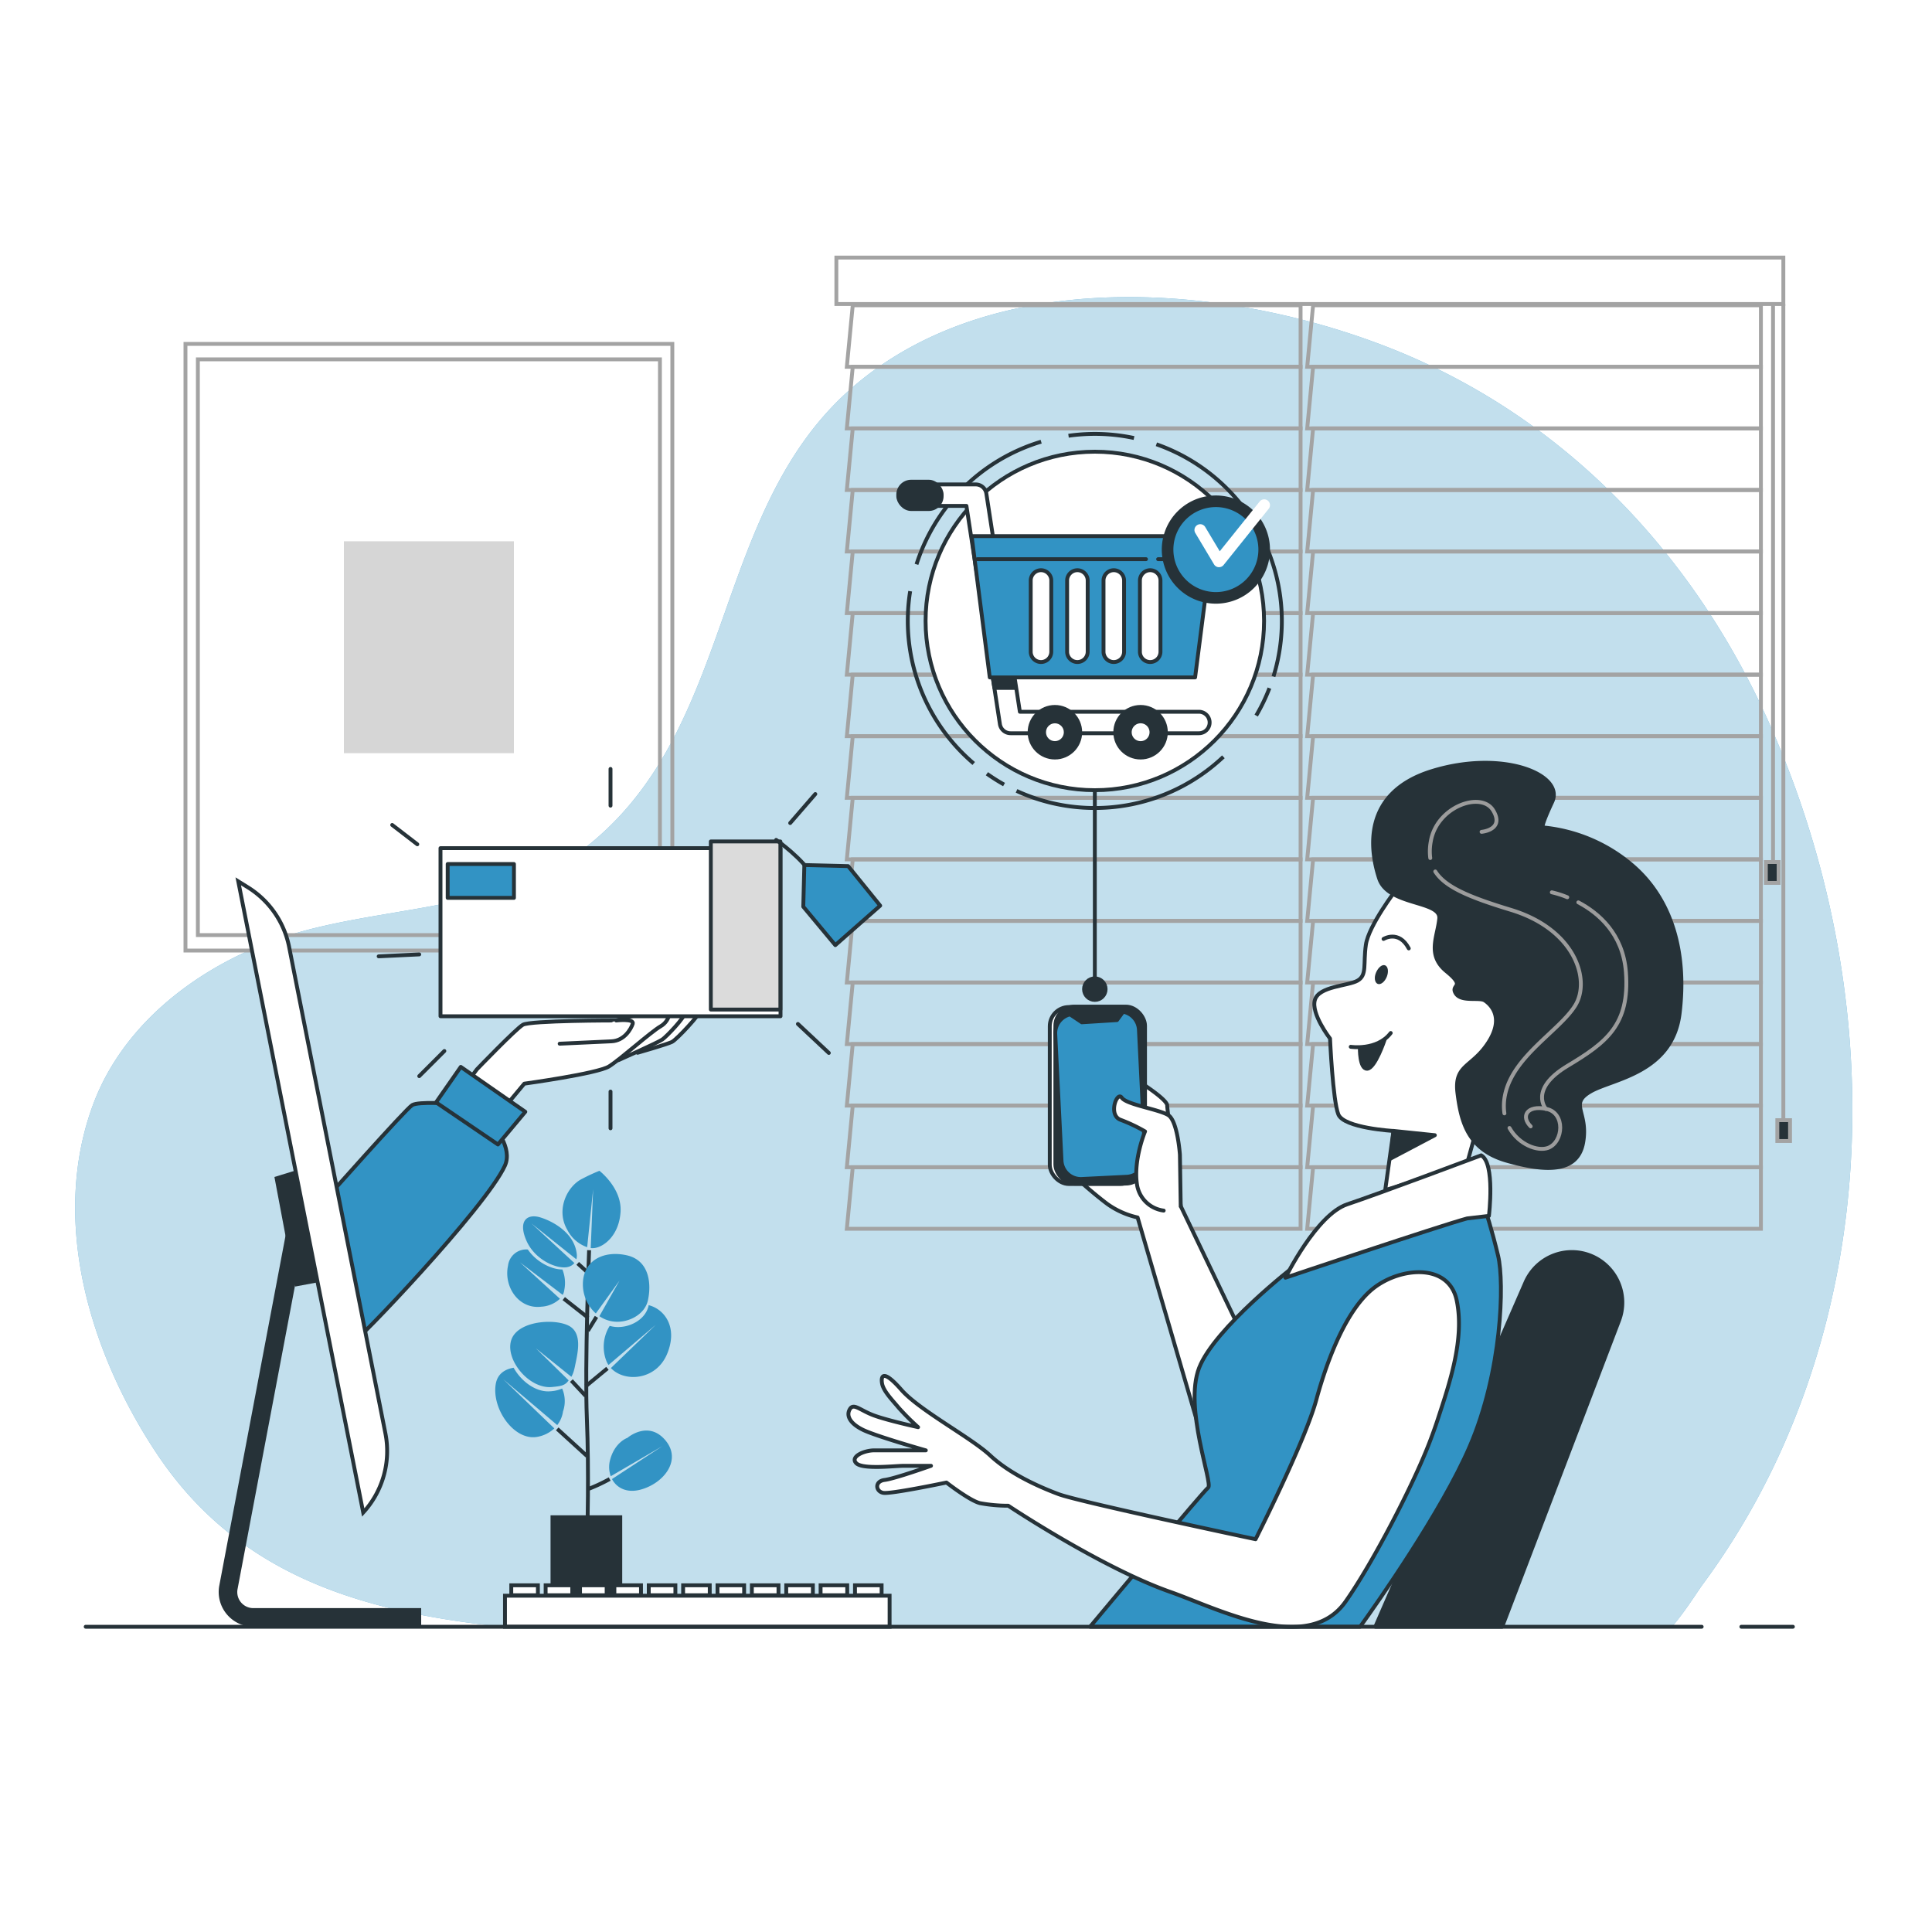 <svg class="animated" id="freepik_stories-in-no-time" xmlns="http://www.w3.org/2000/svg" viewBox="0 0 500 500" version="1.1" xmlns:xlink="http://www.w3.org/1999/xlink"><style>svg#freepik_stories-in-no-time:not(.animated) .animable {opacity: 0;}svg#freepik_stories-in-no-time.animated #freepik--background-simple--inject-14 {animation: 1s 1 forwards cubic-bezier(.36,-0.01,.5,1.38) slideDown,6s Infinite  linear floating;animation-delay: 0s,1s;}svg#freepik_stories-in-no-time.animated #freepik--Window--inject-14 {animation: 1s 1 forwards cubic-bezier(.36,-0.01,.5,1.38) zoomOut;animation-delay: 0s;}svg#freepik_stories-in-no-time.animated #freepik--Picture--inject-14 {animation: 1s 1 forwards cubic-bezier(.36,-0.01,.5,1.38) slideDown;animation-delay: 0s;}svg#freepik_stories-in-no-time.animated #freepik--Plant--inject-14 {animation: 1s 1 forwards cubic-bezier(.36,-0.01,.5,1.38) slideDown;animation-delay: 0s;}svg#freepik_stories-in-no-time.animated #freepik--Character--inject-14 {animation: 1s 1 forwards cubic-bezier(.36,-0.01,.5,1.38) slideUp;animation-delay: 0s;}svg#freepik_stories-in-no-time.animated #freepik--shopping-cart--inject-14 {animation: 1s 1 forwards cubic-bezier(.36,-0.01,.5,1.38) lightSpeedRight,6s Infinite  linear wind;animation-delay: 0s,1s;}svg#freepik_stories-in-no-time.animated #freepik--Box--inject-14 {animation: 1s 1 forwards cubic-bezier(.36,-0.01,.5,1.38) fadeIn;animation-delay: 0s;}svg#freepik_stories-in-no-time.animated #freepik--Device--inject-14 {animation: 1s 1 forwards cubic-bezier(.36,-0.01,.5,1.38) slideUp;animation-delay: 0s;}            @keyframes slideDown {                0% {                    opacity: 0;                    transform: translateY(-30px);                }                100% {                    opacity: 1;                    transform: translateY(0);                }            }                    @keyframes floating {                0% {                    opacity: 1;                    transform: translateY(0px);                }                50% {                    transform: translateY(-10px);                }                100% {                    opacity: 1;                    transform: translateY(0px);                }            }                    @keyframes zoomOut {                0% {                    opacity: 0;                    transform: scale(1.5);                }                100% {                    opacity: 1;                    transform: scale(1);                }            }                    @keyframes slideUp {                0% {                    opacity: 0;                    transform: translateY(30px);                }                100% {                    opacity: 1;                    transform: inherit;                }            }                    @keyframes lightSpeedRight {              from {                transform: translate3d(50%, 0, 0) skewX(-20deg);                opacity: 0;              }              60% {                transform: skewX(10deg);                opacity: 1;              }              80% {                transform: skewX(-2deg);              }              to {                opacity: 1;                transform: translate3d(0, 0, 0);              }            }                    @keyframes wind {                0% {                    transform: rotate( 0deg );                }                25% {                    transform: rotate( 1deg );                }                75% {                    transform: rotate( -1deg );                }            }                    @keyframes fadeIn {                0% {                    opacity: 0;                }                100% {                    opacity: 1;                }            }        </style><g id="freepik--background-simple--inject-14" class="animable" style="transform-origin: 249.42px 248.942px;"><path d="M130,421H432.7c3.16-3.58,6.89-9.51,7.81-10.74A189.79,189.79,0,0,0,463.29,370c24.28-58.18,20-125.82-5.49-183-18.9-42.32-51.94-78.85-98.41-97.06-42.87-16.81-102-21.17-138.41,10s-30.43,86.21-67,117.37c-1,.87-2.07,1.71-3.14,2.52-19.92,14.94-47.32,14.62-71,20.76-24.57,6.38-47.12,22.33-55.65,45-11.27,30-1.08,64.34,16.34,90.54C61.78,408.08,94.19,417.2,130,421Z" style="fill: #3293C4; transform-origin: 249.42px 248.942px;" id="eldvttv4lqtdc" class="animable"></path><g id="elkfyz3qwzyeh"><path d="M130,421H432.7c3.16-3.58,6.89-9.51,7.81-10.74A189.79,189.79,0,0,0,463.29,370c24.28-58.18,20-125.82-5.49-183-18.9-42.32-51.94-78.85-98.41-97.06-42.87-16.81-102-21.17-138.41,10s-30.43,86.21-67,117.37c-1,.87-2.07,1.71-3.14,2.52-19.92,14.94-47.32,14.62-71,20.76-24.57,6.38-47.12,22.33-55.65,45-11.27,30-1.08,64.34,16.34,90.54C61.78,408.08,94.19,417.2,130,421Z" style="fill: rgb(255, 255, 255); opacity: 0.7; transform-origin: 249.42px 248.942px;" class="animable" id="elfx0t2h3cv9i"></path></g></g><g id="freepik--Window--inject-14" class="animable" style="transform-origin: 339.855px 192.33px;"><polygon points="336.59 79 220.69 79 219.16 94.93 336.59 94.93 336.59 79" style="fill: none; stroke: rgb(163, 163, 163); stroke-miterlimit: 10; transform-origin: 277.875px 86.965px;" id="elza9p724yge" class="animable"></polygon><polygon points="336.59 94.93 220.69 94.93 219.16 110.87 336.59 110.87 336.59 94.93" style="fill: none; stroke: rgb(163, 163, 163); stroke-miterlimit: 10; transform-origin: 277.875px 102.9px;" id="el842osqcrs3l" class="animable"></polygon><polygon points="336.59 110.87 220.69 110.87 219.16 126.8 336.59 126.8 336.59 110.87" style="fill: none; stroke: rgb(163, 163, 163); stroke-miterlimit: 10; transform-origin: 277.875px 118.835px;" id="elbx5n88zb5ai" class="animable"></polygon><polygon points="336.59 126.8 220.69 126.8 219.16 142.73 336.59 142.73 336.59 126.8" style="fill: none; stroke: rgb(163, 163, 163); stroke-miterlimit: 10; transform-origin: 277.875px 134.765px;" id="elnxmat4usa5" class="animable"></polygon><polygon points="336.59 142.73 220.69 142.73 219.16 158.67 336.59 158.67 336.59 142.73" style="fill: none; stroke: rgb(163, 163, 163); stroke-miterlimit: 10; transform-origin: 277.875px 150.7px;" id="elsg3r7btw0k" class="animable"></polygon><polygon points="336.59 158.67 220.69 158.67 219.16 174.6 336.59 174.6 336.59 158.67" style="fill: none; stroke: rgb(163, 163, 163); stroke-miterlimit: 10; transform-origin: 277.875px 166.635px;" id="elspf1wt14a08" class="animable"></polygon><polygon points="336.59 174.6 220.69 174.6 219.16 190.53 336.59 190.53 336.59 174.6" style="fill: none; stroke: rgb(163, 163, 163); stroke-miterlimit: 10; transform-origin: 277.875px 182.565px;" id="elybcpxuufw7h" class="animable"></polygon><polygon points="336.59 190.53 220.69 190.53 219.16 206.47 336.59 206.47 336.59 190.53" style="fill: none; stroke: rgb(163, 163, 163); stroke-miterlimit: 10; transform-origin: 277.875px 198.5px;" id="el8p5zron42iq" class="animable"></polygon><polygon points="336.59 206.47 220.69 206.47 219.16 222.4 336.59 222.4 336.59 206.47" style="fill: none; stroke: rgb(163, 163, 163); stroke-miterlimit: 10; transform-origin: 277.875px 214.435px;" id="elppus1q38f9p" class="animable"></polygon><polygon points="336.59 222.4 220.69 222.4 219.16 238.33 336.59 238.33 336.59 222.4" style="fill: none; stroke: rgb(163, 163, 163); stroke-miterlimit: 10; transform-origin: 277.875px 230.365px;" id="eluw4ow8gameg" class="animable"></polygon><polygon points="336.59 238.33 220.69 238.33 219.16 254.27 336.59 254.27 336.59 238.33" style="fill: none; stroke: rgb(163, 163, 163); stroke-miterlimit: 10; transform-origin: 277.875px 246.3px;" id="elgr8tefh4z1" class="animable"></polygon><polygon points="336.59 254.27 220.69 254.27 219.16 270.2 336.59 270.2 336.59 254.27" style="fill: none; stroke: rgb(163, 163, 163); stroke-miterlimit: 10; transform-origin: 277.875px 262.235px;" id="elerwiga58nav" class="animable"></polygon><polygon points="336.59 270.2 220.69 270.2 219.16 286.13 336.59 286.13 336.59 270.2" style="fill: none; stroke: rgb(163, 163, 163); stroke-miterlimit: 10; transform-origin: 277.875px 278.165px;" id="el6frm0r8bov" class="animable"></polygon><polygon points="336.59 286.13 220.69 286.13 219.16 302.07 336.59 302.07 336.59 286.13" style="fill: none; stroke: rgb(163, 163, 163); stroke-miterlimit: 10; transform-origin: 277.875px 294.1px;" id="elbigb8foahs6" class="animable"></polygon><polygon points="336.59 302.07 220.69 302.07 219.16 318 336.59 318 336.59 302.07" style="fill: none; stroke: rgb(163, 163, 163); stroke-miterlimit: 10; transform-origin: 277.875px 310.035px;" id="el5ju6s4ar02l" class="animable"></polygon><polygon points="455.72 79 339.83 79 338.3 94.93 455.72 94.93 455.72 79" style="fill: none; stroke: rgb(163, 163, 163); stroke-miterlimit: 10; transform-origin: 397.01px 86.965px;" id="ela72dsscczn" class="animable"></polygon><polygon points="455.72 94.93 339.83 94.93 338.3 110.87 455.72 110.87 455.72 94.93" style="fill: none; stroke: rgb(163, 163, 163); stroke-miterlimit: 10; transform-origin: 397.01px 102.9px;" id="eljjiqxo3dtf" class="animable"></polygon><polygon points="455.72 110.87 339.83 110.87 338.3 126.8 455.72 126.8 455.72 110.87" style="fill: none; stroke: rgb(163, 163, 163); stroke-miterlimit: 10; transform-origin: 397.01px 118.835px;" id="elv6f5armkos" class="animable"></polygon><polygon points="455.72 126.8 339.83 126.8 338.3 142.73 455.72 142.73 455.72 126.8" style="fill: none; stroke: rgb(163, 163, 163); stroke-miterlimit: 10; transform-origin: 397.01px 134.765px;" id="elgx3pkvpmmc8" class="animable"></polygon><polygon points="455.72 142.73 339.83 142.73 338.3 158.67 455.72 158.67 455.72 142.73" style="fill: none; stroke: rgb(163, 163, 163); stroke-miterlimit: 10; transform-origin: 397.01px 150.7px;" id="el7kj09vtl1cw" class="animable"></polygon><polygon points="455.72 158.67 339.83 158.67 338.3 174.6 455.72 174.6 455.72 158.67" style="fill: none; stroke: rgb(163, 163, 163); stroke-miterlimit: 10; transform-origin: 397.01px 166.635px;" id="els8xj6jmombk" class="animable"></polygon><polygon points="455.72 174.6 339.83 174.6 338.3 190.53 455.72 190.53 455.72 174.6" style="fill: none; stroke: rgb(163, 163, 163); stroke-miterlimit: 10; transform-origin: 397.01px 182.565px;" id="el09t9ca12aqdc" class="animable"></polygon><polygon points="455.72 190.53 339.83 190.53 338.3 206.47 455.72 206.47 455.72 190.53" style="fill: none; stroke: rgb(163, 163, 163); stroke-miterlimit: 10; transform-origin: 397.01px 198.5px;" id="el5pksvi7uegk" class="animable"></polygon><polygon points="455.72 206.47 339.83 206.47 338.3 222.4 455.72 222.4 455.72 206.47" style="fill: none; stroke: rgb(163, 163, 163); stroke-miterlimit: 10; transform-origin: 397.01px 214.435px;" id="ellkpi9vp1kh" class="animable"></polygon><polygon points="455.72 222.4 339.83 222.4 338.3 238.33 455.72 238.33 455.72 222.4" style="fill: none; stroke: rgb(163, 163, 163); stroke-miterlimit: 10; transform-origin: 397.01px 230.365px;" id="el5ucv05kie5v" class="animable"></polygon><polygon points="455.72 238.33 339.83 238.33 338.3 254.27 455.72 254.27 455.72 238.33" style="fill: none; stroke: rgb(163, 163, 163); stroke-miterlimit: 10; transform-origin: 397.01px 246.3px;" id="elj893j282j8" class="animable"></polygon><polygon points="455.72 254.27 339.83 254.27 338.3 270.2 455.72 270.2 455.72 254.27" style="fill: none; stroke: rgb(163, 163, 163); stroke-miterlimit: 10; transform-origin: 397.01px 262.235px;" id="eltff4h04ppcb" class="animable"></polygon><polygon points="455.72 270.2 339.83 270.2 338.3 286.13 455.72 286.13 455.72 270.2" style="fill: none; stroke: rgb(163, 163, 163); stroke-miterlimit: 10; transform-origin: 397.01px 278.165px;" id="eloo0yuhdugx" class="animable"></polygon><polygon points="455.72 286.13 339.83 286.13 338.3 302.07 455.72 302.07 455.72 286.13" style="fill: none; stroke: rgb(163, 163, 163); stroke-miterlimit: 10; transform-origin: 397.01px 294.1px;" id="eldagfzz8jfgl" class="animable"></polygon><polygon points="455.72 302.07 339.83 302.07 338.3 318 455.72 318 455.72 302.07" style="fill: none; stroke: rgb(163, 163, 163); stroke-miterlimit: 10; transform-origin: 397.01px 310.035px;" id="elm90acd4ymws" class="animable"></polygon><rect x="216.45" y="66.66" width="245.08" height="12.02" style="fill: none; stroke: rgb(163, 163, 163); stroke-miterlimit: 10; transform-origin: 338.99px 72.67px;" id="elhfof1hqpq1r" class="animable"></rect><line x1="461.53" y1="78.68" x2="461.53" y2="290.37" style="fill: none; stroke: rgb(163, 163, 163); stroke-miterlimit: 10; transform-origin: 461.53px 184.525px;" id="el2yk7ya9mqu4" class="animable"></line><line x1="458.86" y1="79.02" x2="458.86" y2="224.26" style="fill: none; stroke: rgb(163, 163, 163); stroke-miterlimit: 10; transform-origin: 458.86px 151.64px;" id="eltlblrc16xal" class="animable"></line><rect x="459.97" y="289.9" width="3.29" height="5.39" style="fill: rgb(38, 50, 56); stroke: rgb(163, 163, 163); stroke-miterlimit: 10; transform-origin: 461.615px 292.595px;" id="el7iel1q557" class="animable"></rect><rect x="457" y="223.1" width="3.3" height="5.39" style="fill: rgb(38, 50, 56); stroke: rgb(163, 163, 163); stroke-miterlimit: 10; transform-origin: 458.65px 225.795px;" id="el4khlldpu7bs" class="animable"></rect></g><g id="freepik--Picture--inject-14" class="animable" style="transform-origin: 111px 167.5px;"><rect x="48" y="89" width="126" height="157" style="fill: none; stroke: rgb(163, 163, 163); stroke-miterlimit: 10; transform-origin: 111px 167.5px;" id="elycasb5y3o7b" class="animable"></rect><rect x="51.21" y="93" width="119.58" height="149" style="fill: none; stroke: rgb(163, 163, 163); stroke-miterlimit: 10; transform-origin: 111px 167.5px;" id="eln3fa05tc81" class="animable"></rect><rect x="89" y="140.09" width="44" height="54.83" style="fill: rgb(214, 214, 214); transform-origin: 111px 167.505px;" id="elnjfei3fy11" class="animable"></rect></g><g id="freepik--Plant--inject-14" class="animable" style="transform-origin: 151.026px 361.315px;"><path d="M152,397s.45-16.09-.12-29.93.58-43.52.58-43.52" style="fill: none; stroke: rgb(38, 50, 56); stroke-miterlimit: 10; transform-origin: 152.091px 360.275px;" id="el76pnel1huhj" class="animable"></path><line x1="152.19" y1="341.02" x2="145.9" y2="336.08" style="fill: none; stroke: rgb(38, 50, 56); stroke-miterlimit: 10; transform-origin: 149.045px 338.55px;" id="el8jpuxke5no5" class="animable"></line><line x1="152.13" y1="344.43" x2="154.36" y2="340.81" style="fill: none; stroke: rgb(38, 50, 56); stroke-miterlimit: 10; transform-origin: 153.245px 342.62px;" id="el6543fq2dzep" class="animable"></line><line x1="151.61" y1="358.74" x2="157.2" y2="354.13" style="fill: none; stroke: rgb(38, 50, 56); stroke-miterlimit: 10; transform-origin: 154.405px 356.435px;" id="elf6ngr4z91l" class="animable"></line><line x1="152.46" y1="329.65" x2="149.51" y2="326.97" style="fill: none; stroke: rgb(38, 50, 56); stroke-miterlimit: 10; transform-origin: 150.985px 328.31px;" id="el9wg0nit68zw" class="animable"></line><line x1="151.56" y1="361.26" x2="147.87" y2="357.3" style="fill: none; stroke: rgb(38, 50, 56); stroke-miterlimit: 10; transform-origin: 149.715px 359.28px;" id="elnznv61t5v9" class="animable"></line><line x1="151.89" y1="376.79" x2="144.21" y2="369.79" style="fill: none; stroke: rgb(38, 50, 56); stroke-miterlimit: 10; transform-origin: 148.05px 373.29px;" id="eln7incw8yupg" class="animable"></line><path d="M152.08,385.42a44.81,44.81,0,0,0,5.7-2.65" style="fill: none; stroke: rgb(38, 50, 56); stroke-miterlimit: 10; transform-origin: 154.93px 384.095px;" id="elf6tol4e3c6h" class="animable"></path><path d="M147.85,343.51c-3.09-2.39-13.43-2-15.43,3s4.31,13,10.41,12.45c2.38-.22,3.41-.39,4.34-1.72h0l-8.5-8.31,9.2,7.39a7.21,7.21,0,0,0,.63-1.51c.11-.37.2-.76.29-1.18C149.38,350.66,150.73,345.74,147.85,343.51Z" style="fill: #3293C4; transform-origin: 140.834px 350.539px;" id="el4h043zgkf7e" class="animable"></path><path d="M167.85,337.77a1.36,1.36,0,0,1,0,.17c-.83,3.69-5.05,5.78-8.6,5.47a8.75,8.75,0,0,1-1.46-.27,10.17,10.17,0,0,0-.91,8.95,5.38,5.38,0,0,0,.6,1.17c1-.85,12.23-10.4,12.23-10.4l-11.61,11.19c3.49,3.75,11.71,3.24,14.57-3.71S171.88,338.76,167.85,337.77Z" style="fill: #3293C4; transform-origin: 164.965px 347.068px;" id="elsmhpn5tutmo" class="animable"></path><path d="M162.16,324.86c-6-1.33-11.41,1.41-11.31,7.69a10.16,10.16,0,0,0,3.35,7.37l6.14-8.52-5.22,9.23a9,9,0,0,0,1.56.84,8.12,8.12,0,0,0,2.39.57c3.54.31,7.76-1.78,8.6-5.47C168.6,332.44,168.18,326.18,162.16,324.86Z" style="fill: #3293C4; transform-origin: 159.448px 333.301px;" id="el329bbi3f3qz" class="animable"></path><path d="M155.13,303a47.8,47.8,0,0,0-4.47,2.07c-3.85,1.88-6.89,8-3.85,13.19a9.09,9.09,0,0,0,5.15,4.51l1.54-15L152.88,323a4,4,0,0,0,.88,0c2.5-.26,6.46-3.25,6.84-9.39S155.13,303,155.13,303Z" style="fill: #3293C4; transform-origin: 153.094px 313.012px;" id="els73dt54f96d" class="animable"></path><path d="M137.54,316.62l11.62,9.29a3.23,3.23,0,0,0,.11-1.31c-.53-5.32-5.84-8.4-9.35-9.51s-5.93.87-3.68,6,8.17,7.52,10.81,6.78a3,3,0,0,0,1.6-1Z" style="fill: #3293C4; transform-origin: 142.331px 321.397px;" id="el0ezphlj3ajvp" class="animable"></path><path d="M145.54,328.53c-2.51.08-6.57-1.71-8.94-5.16a4.75,4.75,0,0,0-5.12,4.16c-1.18,5.55,2.83,11.35,8.61,10.64a7.67,7.67,0,0,0,4.82-2.05l-10.34-9.43,11.06,8.43a3.43,3.43,0,0,0,.41-1.28A9.24,9.24,0,0,0,145.54,328.53Z" style="fill: #3293C4; transform-origin: 138.748px 330.791px;" id="eliwug2jy26h" class="animable"></path><path d="M145.48,359.35a8.87,8.87,0,0,1-3,.71c-3.78.35-7.63-2.61-9.55-6.09-2.32.38-4.17,1.62-4.62,4.16-1.14,6.49,4.86,15,10.93,13.69a8.69,8.69,0,0,0,4.22-2.15l-13.25-12.74,14,11.88a7.41,7.41,0,0,0,1.5-3.54A8.14,8.14,0,0,0,145.48,359.35Z" style="fill: #3293C4; transform-origin: 137.164px 362.962px;" id="el0jjyae67kb2q" class="animable"></path><path d="M172.13,372.66c-4.45-5.15-9.76-.54-9.76-.54s-3.25,1.08-4.47,5.68a7,7,0,0,0,.16,4.25l13.4-7.81-13.08,8.54c1.22,2.31,3.88,3.73,7.53,2.7C171.81,383.83,176.59,377.82,172.13,372.66Z" style="fill: #3293C4; transform-origin: 165.763px 378.022px;" id="els2nkr5vunil" class="animable"></path><rect x="142.48" y="392.16" width="18.55" height="27.47" style="fill: rgb(38, 50, 56); transform-origin: 151.755px 405.895px;" id="eldpwoadu00lm" class="animable"></rect></g><g id="freepik--Character--inject-14" class="animable" style="transform-origin: 327.362px 309.215px;"><path d="M305.59,312.18l-.72-5.56c-.78-5.3-2.8-19.18-2.8-20.52,0-1.65-7.66-6.41-7.66-6.41l-9.22,13.12-6.33,12.35s4.07,3.69,7.68,6.4a21.47,21.47,0,0,0,7.87,3.52l18.45,63.28,12.41-25.08Z" style="fill: rgb(255, 255, 255); stroke: rgb(38, 50, 56); stroke-linecap: round; stroke-linejoin: round; transform-origin: 302.065px 329.025px;" id="ellblzvla4azn" class="animable"></path><g id="el7dk5j0iden"><rect x="271.68" y="260.62" width="23.2" height="45.8" rx="4.96" style="fill: rgb(255, 255, 255); stroke: rgb(38, 50, 56); stroke-linecap: round; stroke-linejoin: round; transform-origin: 283.28px 283.52px; transform: rotate(-2.82deg);" class="animable" id="eltrojr0ajby8"></rect></g><g id="elznj2n8u1kw"><rect x="273.13" y="260.51" width="23.2" height="45.8" rx="4.96" style="fill: rgb(38, 50, 56); stroke: rgb(38, 50, 56); stroke-linecap: round; stroke-linejoin: round; transform-origin: 284.73px 283.41px; transform: rotate(-2.82deg);" class="animable" id="elmtljr5y0tfp"></rect></g><path d="M294.75,266.48a5,5,0,0,0-4.09-4.64L289.07,264l-9.1.57-2.84-1.9,12.49-.86h-.07l-11.74.58a5,5,0,0,0-4.71,5.2l1.62,32.82a5,5,0,0,0,5.2,4.71l11.73-.58a5,5,0,0,0,4.71-5.2Z" style="fill: #3293C4; stroke: rgb(38, 50, 56); stroke-linecap: round; stroke-linejoin: round; transform-origin: 284.73px 283.467px;" id="el48el567vjk5" class="animable"></path><path d="M301.16,313.3a8,8,0,0,1-6.93-6.93c-.91-6.33,2.11-13.56,2.11-13.56a41.76,41.76,0,0,0-6.33-3c-3.32-1.21-.91-7.54.3-5.73s9.64,3,12.05,4.52,3,10.25,3,10.25l.21,13.34" style="fill: rgb(255, 255, 255); stroke: rgb(38, 50, 56); stroke-linecap: round; stroke-linejoin: round; transform-origin: 296.948px 298.528px;" id="elmrl99qppjm" class="animable"></path><path d="M388.76,421,419,341.76a13.07,13.07,0,0,0-7.09-16.69h0a13.08,13.08,0,0,0-17.1,6.8L355.94,421Z" style="fill: rgb(38, 50, 56); stroke: rgb(38, 50, 56); stroke-linecap: round; stroke-linejoin: round; transform-origin: 387.9px 372.514px;" id="elrk7c11wjfd7" class="animable"></path><path d="M312.67,385c-1.18.89-25.11,29.48-30.56,36H352c4.21-5.85,21.11-29.81,28.37-46.67,8.34-19.33,9-42.33,7.34-49.33s-3.34-12-3.34-12S352,318.67,335,327.67c0,0-20.67,16-24.67,26.33S314,384,312.67,385Z" style="fill: #3293C4; stroke: rgb(38, 50, 56); stroke-linecap: round; stroke-linejoin: round; transform-origin: 335.276px 367px;" id="elgudcyt6tv3" class="animable"></path><path d="M369.92,373.39c.77-2,1.49-4,2.15-6,3.09-9.44,7-20.82,4.93-30.82-2-9.67-14.33-8.67-21.33-3.34s-12,18-15,29-15.73,36.12-15.73,36.12-45.67-9.67-51-11.67-12.67-5.33-17.67-10-18.33-11.67-23-17-5.33-3.67-5-1.67,2.67,4.34,4.33,6.34a66.06,66.06,0,0,0,5,5s-7.66-1.67-11.33-3-5.33-3.34-6.33-1.67,0,3.67,3.33,5.33,16.33,5.34,16.33,5.34H226.27c-2.67,0-6.33,1.66-4.67,3.33s10,.67,12.34.67h7s-9.34,3.33-12,3.66-2.34,3-.34,3.34,16.34-2.67,16.34-2.67,6,4.67,8.66,5.33a39.48,39.48,0,0,0,7.34.67s24,16,42,22.33c12.37,4.36,35.45,16.41,45.27,2.51C355.18,404.64,365.6,384.59,369.92,373.39Z" style="fill: rgb(255, 255, 255); stroke: rgb(38, 50, 56); stroke-linecap: round; stroke-linejoin: round; transform-origin: 298.575px 375.131px;" id="elota14ttcmho" class="animable"></path><path d="M361.35,230.22s-7.14,9.28-7.86,14.28.36,7.85-2.14,9.28-10,1.42-11.06,5,3.92,10,3.92,10,.72,16.06,2.15,19.62,14.27,4.29,14.27,4.29L358.49,308l21.06-6.42,5.71-20.7s8.21-3.57,11.06-15-2.14-23.2-14.63-30.69S361.35,230.22,361.35,230.22Z" style="fill: rgb(255, 255, 255); stroke: rgb(38, 50, 56); stroke-linecap: round; stroke-linejoin: round; transform-origin: 368.621px 268.906px;" id="elwpothyitzr" class="animable"></path><polygon points="360.63 292.68 371.34 293.79 359.91 299.82 360.63 292.68" style="fill: rgb(38, 50, 56); stroke: rgb(38, 50, 56); stroke-linecap: round; stroke-linejoin: round; transform-origin: 365.625px 296.25px;" id="elr2dx0a42zu" class="animable"></polygon><path d="M349.57,270.91s6.78,1.07,10.35-3.57" style="fill: none; stroke: rgb(38, 50, 56); stroke-linecap: round; stroke-linejoin: round; transform-origin: 354.745px 269.178px;" id="elflcazff3csb" class="animable"></path><path d="M358.9,252.79c-.53,1.32-1.58,2.15-2.35,1.84s-1-1.63-.43-2.95,1.59-2.16,2.35-1.85S359.43,251.46,358.9,252.79Z" style="fill: rgb(38, 50, 56); transform-origin: 357.5px 252.23px;" id="eltxzo84dspnr" class="animable"></path><path d="M358.06,243s3.94-2.45,6.53,2.45" style="fill: none; stroke: rgb(38, 50, 56); stroke-linecap: round; stroke-linejoin: round; transform-origin: 361.325px 243.919px;" id="elbv332i20kfg" class="animable"></path><path d="M351.93,271.15s-.13,5.57,1.91,5.44,4.49-7.49,4.49-7.49S356.83,270.87,351.93,271.15Z" style="fill: rgb(38, 50, 56); stroke: rgb(38, 50, 56); stroke-linecap: round; stroke-linejoin: round; transform-origin: 355.129px 272.846px;" id="eltlbyagv6l4r" class="animable"></path><path d="M383.33,299s-26.66,10-34.66,12.67-16,19-16,19,39.66-13.34,47-15.34l5.66-.66S387,301,383.33,299Z" style="fill: rgb(255, 255, 255); stroke: rgb(38, 50, 56); stroke-linecap: round; stroke-linejoin: round; transform-origin: 359.19px 314.835px;" id="el6eo5ifz3mws" class="animable"></path><path d="M399.34,214.14s-.94.47,2.36-6.59-12.73-13.67-31.1-8-16,20.74-13.67,27.81,16,5.65,15.55,10.36-3.3,9.43,1.89,13.67.94,3.3,2.35,5.66,6.13.94,7.54,1.88,5.18,4.24.94,10.84-8.95,5.65-8,13.19,2.83,14.61,12.73,17.44,18.37,3.3,19.79-4.71-3.77-9.9,1.88-13.2,21.21-4.71,23.09-20.26S432.8,232.52,422,223.57A41.64,41.64,0,0,0,399.34,214.14Z" style="fill: rgb(38, 50, 56); stroke: rgb(38, 50, 56); stroke-linecap: round; stroke-linejoin: round; transform-origin: 395.255px 249.841px;" id="elxcqdrcy2do" class="animable"></path><path d="M390.65,291.92c2.41,4.29,7.28,6.15,10,5.15,4-1.52,4.54-9.09-.51-10.1s-6.56,2-4,4.54" style="fill: none; stroke: rgb(156, 156, 156); stroke-linecap: round; stroke-linejoin: round; transform-origin: 397.219px 292.052px;" id="elnxm54p2h0p" class="animable"></path><path d="M371.45,225.54c2.53,4,8.67,6.63,19.56,9.93,16.66,5.05,20.7,18.18,16.66,24.74s-16.16,13.13-18.18,23.22a13.77,13.77,0,0,0-.15,4.71" style="fill: none; stroke: rgb(156, 156, 156); stroke-linecap: round; stroke-linejoin: round; transform-origin: 390.285px 256.84px;" id="elm3dvt3b5f6" class="animable"></path><path d="M383.43,215.28s6.06-.51,3-5.56-14.64-1-16.15,8.08a13.48,13.48,0,0,0-.13,4.26" style="fill: none; stroke: rgb(156, 156, 156); stroke-linecap: round; stroke-linejoin: round; transform-origin: 378.666px 214.791px;" id="elbir34vtzoa" class="animable"></path><path d="M408.47,233.53c5.21,2.75,11.58,8.13,12.32,18.1,1,13.63-5.05,18.17-15.14,24.23S400.09,287,400.09,287" style="fill: none; stroke: rgb(156, 156, 156); stroke-linecap: round; stroke-linejoin: round; transform-origin: 409.987px 260.265px;" id="el29140mztrw" class="animable"></path><path d="M401.61,230.93a25,25,0,0,1,4,1.28" style="fill: none; stroke: rgb(156, 156, 156); stroke-linecap: round; stroke-linejoin: round; transform-origin: 403.61px 231.57px;" id="elwbq5kw6tah" class="animable"></path></g><g id="freepik--shopping-cart--inject-14" class="animable animator-active" style="transform-origin: 282.105px 185.535px;"><path d="M269.45,114.31a48.53,48.53,0,0,0-32.26,31.74" style="fill: none; stroke: rgb(38, 50, 56); stroke-miterlimit: 10; transform-origin: 253.32px 130.18px;" id="elg03esp89xd5" class="animable"></path><path d="M293.48,113.36a48.38,48.38,0,0,0-10.14-1.07,49.29,49.29,0,0,0-6.81.48" style="fill: none; stroke: rgb(38, 50, 56); stroke-miterlimit: 10; transform-origin: 285.005px 112.825px;" id="elxwxocs7y4y" class="animable"></path><path d="M329.57,175.08a48.48,48.48,0,0,0-30.3-60.1" style="fill: none; stroke: rgb(38, 50, 56); stroke-miterlimit: 10; transform-origin: 315.505px 145.03px;" id="elet1zyql8icp" class="animable"></path><path d="M325.1,185.19a47.89,47.89,0,0,0,3.43-7.1" style="fill: none; stroke: rgb(38, 50, 56); stroke-miterlimit: 10; transform-origin: 326.815px 181.64px;" id="elibv45v3bjim" class="animable"></path><path d="M263.08,204.68a48.45,48.45,0,0,0,53.53-8.82" style="fill: none; stroke: rgb(38, 50, 56); stroke-miterlimit: 10; transform-origin: 289.845px 202.485px;" id="el3x6kk4721rw" class="animable"></path><path d="M255.41,200.24a51,51,0,0,0,4.44,2.8" style="fill: none; stroke: rgb(38, 50, 56); stroke-miterlimit: 10; transform-origin: 257.63px 201.64px;" id="elppwqv5hp96d" class="animable"></path><path d="M235.55,153A48.41,48.41,0,0,0,252,197.59" style="fill: none; stroke: rgb(38, 50, 56); stroke-miterlimit: 10; transform-origin: 243.467px 175.295px;" id="elivk65zn0l5g" class="animable"></path><circle cx="283.34" cy="160.7" r="43.8" style="fill: rgb(255, 255, 255); stroke: rgb(38, 50, 56); stroke-miterlimit: 10; transform-origin: 283.34px 160.7px;" id="elv7wznanybu" class="animable"></circle><path d="M310.27,189.76H261.53a2.79,2.79,0,0,1-2.76-2.39l-8.66-56.44H239.27a2.78,2.78,0,0,1,0-5.56h13.25a2.78,2.78,0,0,1,2.75,2.39l8.67,56.44h46.33a2.78,2.78,0,1,1,0,5.56Z" style="fill: rgb(255, 255, 255); stroke: rgb(38, 50, 56); stroke-linecap: round; stroke-linejoin: round; transform-origin: 274.77px 157.565px;" id="elk5q5dsj0uhl" class="animable"></path><rect x="232.47" y="124.66" width="11.23" height="7.08" rx="3.34" style="fill: rgb(38, 50, 56); stroke: rgb(38, 50, 56); stroke-linecap: round; stroke-linejoin: round; transform-origin: 238.085px 128.2px;" id="el6k3otfq4bp" class="animable"></rect><polygon points="257.36 178.03 262.79 178.03 262.17 174.06 256.73 174.06 257.36 178.03" style="fill: rgb(38, 50, 56); stroke: rgb(38, 50, 56); stroke-linecap: round; stroke-linejoin: round; transform-origin: 259.76px 176.045px;" id="elz425zc6h3xl" class="animable"></polygon><polygon points="309.29 175.31 256.15 175.31 251.46 138.75 313.98 138.75 309.29 175.31" style="fill: #3293C4; stroke: rgb(38, 50, 56); stroke-linecap: round; stroke-linejoin: round; transform-origin: 282.72px 157.03px;" id="elbrtmf14236v" class="animable"></polygon><path d="M269.41,171.33h0a2.66,2.66,0,0,1-2.66-2.66V150.24a2.67,2.67,0,0,1,2.66-2.67h0a2.67,2.67,0,0,1,2.66,2.67v18.43A2.66,2.66,0,0,1,269.41,171.33Z" style="fill: rgb(255, 255, 255); stroke: rgb(38, 50, 56); stroke-linecap: round; stroke-linejoin: round; transform-origin: 269.41px 159.45px;" id="eljvy6ydmt8pq" class="animable"></path><path d="M278.83,171.33h0a2.66,2.66,0,0,1-2.66-2.66V150.24a2.67,2.67,0,0,1,2.66-2.67h0a2.67,2.67,0,0,1,2.66,2.67v18.43A2.66,2.66,0,0,1,278.83,171.33Z" style="fill: rgb(255, 255, 255); stroke: rgb(38, 50, 56); stroke-linecap: round; stroke-linejoin: round; transform-origin: 278.83px 159.45px;" id="elpbvdsir3y6" class="animable"></path><path d="M288.25,171.33h0a2.66,2.66,0,0,1-2.66-2.66V150.24a2.67,2.67,0,0,1,2.66-2.67h0a2.67,2.67,0,0,1,2.66,2.67v18.43A2.66,2.66,0,0,1,288.25,171.33Z" style="fill: rgb(255, 255, 255); stroke: rgb(38, 50, 56); stroke-linecap: round; stroke-linejoin: round; transform-origin: 288.25px 159.45px;" id="elteynaovv0ud" class="animable"></path><path d="M297.67,171.33h0a2.66,2.66,0,0,1-2.66-2.66V150.24a2.67,2.67,0,0,1,2.66-2.67h0a2.67,2.67,0,0,1,2.66,2.67v18.43A2.66,2.66,0,0,1,297.67,171.33Z" style="fill: rgb(255, 255, 255); stroke: rgb(38, 50, 56); stroke-linecap: round; stroke-linejoin: round; transform-origin: 297.67px 159.45px;" id="el6h1jpcsljhq" class="animable"></path><circle cx="273.01" cy="189.5" r="6.55" style="fill: rgb(38, 50, 56); stroke: rgb(38, 50, 56); stroke-linecap: round; stroke-linejoin: round; transform-origin: 273.01px 189.5px;" id="elywsz42msexi" class="animable"></circle><circle cx="273.01" cy="189.5" r="2.81" style="fill: rgb(255, 255, 255); stroke: rgb(38, 50, 56); stroke-linecap: round; stroke-linejoin: round; transform-origin: 273.01px 189.5px;" id="elf2ujufhs2x" class="animable"></circle><circle cx="295.18" cy="189.5" r="6.55" style="fill: rgb(38, 50, 56); stroke: rgb(38, 50, 56); stroke-linecap: round; stroke-linejoin: round; transform-origin: 295.18px 189.5px;" id="elyjp68b5txt" class="animable"></circle><path d="M298,189.5a2.81,2.81,0,1,0-2.81,2.81A2.8,2.8,0,0,0,298,189.5Z" style="fill: rgb(255, 255, 255); stroke: rgb(38, 50, 56); stroke-linecap: round; stroke-linejoin: round; transform-origin: 295.19px 189.5px;" id="elzr3g9d44xaq" class="animable"></path><line x1="306.96" y1="144.71" x2="312.74" y2="144.71" style="fill: none; stroke: rgb(38, 50, 56); stroke-linecap: round; stroke-linejoin: round; transform-origin: 309.85px 144.71px;" id="el7di4jkxylnm" class="animable"></line><line x1="299.72" y1="144.71" x2="303.82" y2="144.71" style="fill: none; stroke: rgb(38, 50, 56); stroke-linecap: round; stroke-linejoin: round; transform-origin: 301.77px 144.71px;" id="el7pqtzhbxfq7" class="animable"></line><line x1="252.94" y1="144.71" x2="296.58" y2="144.71" style="fill: none; stroke: rgb(38, 50, 56); stroke-linecap: round; stroke-linejoin: round; transform-origin: 274.76px 144.71px;" id="elv6xi6zt79r" class="animable"></line><line x1="283.34" y1="204.5" x2="283.34" y2="255.99" style="fill: rgb(255, 255, 255); stroke: rgb(38, 50, 56); stroke-miterlimit: 10; transform-origin: 283.34px 230.245px;" id="elp5xyposogm" class="animable"></line><circle cx="283.34" cy="255.99" r="2.79" style="fill: rgb(38, 50, 56); stroke: rgb(38, 50, 56); stroke-linecap: round; stroke-linejoin: round; transform-origin: 283.34px 255.99px;" id="elmssr57vbhk" class="animable"></circle><circle cx="314.67" cy="142.23" r="12.5" style="fill: #3293C4; transform-origin: 314.67px 142.23px;" id="elqymcx66vj4" class="animable"></circle><path d="M314.67,156.23a14,14,0,1,1,14-14A14,14,0,0,1,314.67,156.23Zm0-25a11,11,0,1,0,11,11A11,11,0,0,0,314.67,131.23Z" style="fill: rgb(38, 50, 56); transform-origin: 314.67px 142.23px;" id="el7tfc01gllc8" class="animable"></path><path d="M315.49,146.79h-.11a1.48,1.48,0,0,1-1.18-.72L309.38,138a1.5,1.5,0,1,1,2.57-1.54l3.72,6.21L326,129.79a1.5,1.5,0,0,1,2.34,1.88l-11.68,14.56A1.53,1.53,0,0,1,315.49,146.79Z" style="fill: rgb(255, 255, 255); transform-origin: 318.897px 138.011px;" id="elyamyegip71o" class="animable"></path></g><g id="freepik--Box--inject-14" class="animable" style="transform-origin: 155.895px 273.057px;"><path d="M165,272.46s7.66-2.19,8.91-2.82,7.34-7.19,7.34-8.12-2.19-.47-3.9.46-7,6.72-7,6.72Z" style="fill: rgb(255, 255, 255); stroke: rgb(38, 50, 56); stroke-linecap: round; stroke-linejoin: round; transform-origin: 173.125px 266.736px;" id="elctd341yjybg" class="animable"></path><path d="M160.15,274.33s10.16-4.53,11.26-5.31,5.62-5.47,5.94-7-3.13-1.09-4.07-.62-6.56,6.09-7.19,6.72-7,5.94-7,5.94S157,275.11,160.15,274.33Z" style="fill: rgb(255, 255, 255); stroke: rgb(38, 50, 56); stroke-linecap: round; stroke-linejoin: round; transform-origin: 167.891px 267.788px;" id="elg2xcej6wq5" class="animable"></path><path d="M123.43,276.73s10-10.4,11.89-11.52,24.15-1.11,24.15-1.11,10.77-3,12.63-3.35,1.49,3.35-1.11,4.84-10.41,8.54-13.38,10.4-21.92,4.46-21.92,4.46l-9.29,11.14-9.66-5.94Z" style="fill: rgb(255, 255, 255); stroke: rgb(38, 50, 56); stroke-linecap: round; stroke-linejoin: round; transform-origin: 145.002px 276.158px;" id="elgw60pj0bvdw" class="animable"></path><path d="M159.47,264.1s4.75-.55,4.28.85-2.19,4.38-5.47,4.54l-13.44.62" style="fill: rgb(255, 255, 255); stroke: rgb(38, 50, 56); stroke-linecap: round; stroke-linejoin: round; transform-origin: 154.311px 267.052px;" id="elc9olr40js4" class="animable"></path><path d="M116.74,285.65s-8.41-.65-10.07.35S84,310.67,84,310.67l7.58,36.4c-.34,1.47,34.17-34.57,39.09-45.4,2.12-4.68-3-10.34-3-10.34Z" style="fill: #3293C4; stroke: rgb(38, 50, 56); stroke-linecap: round; stroke-linejoin: round; transform-origin: 107.592px 316.278px;" id="eldzep3t747g6" class="animable"></path><polygon points="119.25 276.11 135.95 287.73 128.87 296.19 112.85 285.3 119.25 276.11" style="fill: #3293C4; stroke: rgb(38, 50, 56); stroke-linecap: round; stroke-linejoin: round; transform-origin: 124.4px 286.15px;" id="eld0ymkrlf7qm" class="animable"></polygon><g id="elqse3kvn4wx"><rect x="114" y="219.5" width="88" height="43.5" style="fill: rgb(255, 255, 255); stroke: rgb(38, 50, 56); stroke-linecap: round; stroke-linejoin: round; transform-origin: 158px 241.25px; transform: rotate(-2.83deg);" class="animable" id="elhmodc2fbc1"></rect></g><g id="el55a5l4qdyki"><rect x="115.86" y="223.61" width="17.15" height="8.76" style="fill: #3293C4; stroke: rgb(38, 50, 56); stroke-linecap: round; stroke-linejoin: round; transform-origin: 124.435px 227.99px; transform: rotate(-2.82deg);" class="animable" id="elobpsclkw2b"></rect></g><g id="el7m2rczd8x1p"><rect x="183.96" y="217.77" width="18" height="43.5" style="fill: rgb(219, 219, 219); stroke: rgb(38, 50, 56); stroke-linecap: round; stroke-linejoin: round; transform-origin: 192.96px 239.52px; transform: rotate(-2.83deg);" class="animable" id="elzjy7kpftga"></rect></g><path d="M200.87,217.36s7,4.85,9.78,9.83" style="fill: none; stroke: rgb(38, 50, 56); stroke-linecap: round; stroke-linejoin: round; transform-origin: 205.76px 222.275px;" id="el24b3rjz8p04" class="animable"></path><polygon points="208.16 223.87 207.89 234.65 216.18 244.6 227.79 234.38 219.5 224.15 208.16 223.87" style="fill: #3293C4; stroke: rgb(38, 50, 56); stroke-linecap: round; stroke-linejoin: round; transform-origin: 217.84px 234.235px;" id="elc6d725uttyh" class="animable"></polygon><line x1="158" y1="199" x2="158" y2="208.5" style="fill: none; stroke: rgb(38, 50, 56); stroke-linecap: round; stroke-linejoin: round; transform-origin: 158px 203.75px;" id="el1qjzwmg9126" class="animable"></line><line x1="158" y1="282.5" x2="158" y2="292" style="fill: none; stroke: rgb(38, 50, 56); stroke-linecap: round; stroke-linejoin: round; transform-origin: 158px 287.25px;" id="elz0vhzg6u9fh" class="animable"></line><line x1="101.5" y1="213.5" x2="108" y2="218.5" style="fill: none; stroke: rgb(38, 50, 56); stroke-linecap: round; stroke-linejoin: round; transform-origin: 104.75px 216px;" id="elzahbpl4dl9c" class="animable"></line><line x1="108.5" y1="247" x2="98" y2="247.5" style="fill: none; stroke: rgb(38, 50, 56); stroke-linecap: round; stroke-linejoin: round; transform-origin: 103.25px 247.25px;" id="elm74h0xvnp9r" class="animable"></line><line x1="115" y1="272" x2="108.5" y2="278.5" style="fill: none; stroke: rgb(38, 50, 56); stroke-linecap: round; stroke-linejoin: round; transform-origin: 111.75px 275.25px;" id="elnrob4j4yoqo" class="animable"></line><line x1="206.5" y1="265" x2="214.5" y2="272.5" style="fill: none; stroke: rgb(38, 50, 56); stroke-linecap: round; stroke-linejoin: round; transform-origin: 210.5px 268.75px;" id="ellt6to5vm5de" class="animable"></line><line x1="204.5" y1="213" x2="211" y2="205.5" style="fill: none; stroke: rgb(38, 50, 56); stroke-linecap: round; stroke-linejoin: round; transform-origin: 207.75px 209.25px;" id="els3bhgroz1qh" class="animable"></line></g><g id="freepik--Device--inject-14" class="animable" style="transform-origin: 243.09px 324.545px;"><rect x="130.69" y="412.97" width="99.54" height="8.03" style="fill: rgb(255, 255, 255); stroke: rgb(38, 50, 56); stroke-linecap: round; stroke-miterlimit: 10; transform-origin: 180.46px 416.985px;" id="elw0x3ek30i5k" class="animable"></rect><rect x="132.32" y="410.27" width="6.89" height="2.58" style="fill: rgb(255, 255, 255); stroke: rgb(38, 50, 56); stroke-linecap: round; stroke-miterlimit: 10; transform-origin: 135.765px 411.56px;" id="elsqp1mijb2yl" class="animable"></rect><rect x="141.21" y="410.27" width="6.89" height="2.58" style="fill: rgb(255, 255, 255); stroke: rgb(38, 50, 56); stroke-linecap: round; stroke-miterlimit: 10; transform-origin: 144.655px 411.56px;" id="elkbdqfidbwr" class="animable"></rect><rect x="150.11" y="410.27" width="6.89" height="2.58" style="fill: rgb(255, 255, 255); stroke: rgb(38, 50, 56); stroke-linecap: round; stroke-miterlimit: 10; transform-origin: 153.555px 411.56px;" id="elmihjiburt9" class="animable"></rect><rect x="159" y="410.27" width="6.89" height="2.58" style="fill: rgb(255, 255, 255); stroke: rgb(38, 50, 56); stroke-linecap: round; stroke-miterlimit: 10; transform-origin: 162.445px 411.56px;" id="el432j7nbozaf" class="animable"></rect><rect x="167.9" y="410.27" width="6.89" height="2.58" style="fill: rgb(255, 255, 255); stroke: rgb(38, 50, 56); stroke-linecap: round; stroke-miterlimit: 10; transform-origin: 171.345px 411.56px;" id="elqpw1f9wx4q" class="animable"></rect><rect x="176.79" y="410.27" width="6.89" height="2.58" style="fill: rgb(255, 255, 255); stroke: rgb(38, 50, 56); stroke-linecap: round; stroke-miterlimit: 10; transform-origin: 180.235px 411.56px;" id="el7wzzihay8h5" class="animable"></rect><rect x="185.69" y="410.27" width="6.89" height="2.58" style="fill: rgb(255, 255, 255); stroke: rgb(38, 50, 56); stroke-linecap: round; stroke-miterlimit: 10; transform-origin: 189.135px 411.56px;" id="elb0imygyby4q" class="animable"></rect><rect x="194.58" y="410.27" width="6.89" height="2.58" style="fill: rgb(255, 255, 255); stroke: rgb(38, 50, 56); stroke-linecap: round; stroke-miterlimit: 10; transform-origin: 198.025px 411.56px;" id="el8moosozty4i" class="animable"></rect><rect x="203.48" y="410.27" width="6.89" height="2.58" style="fill: rgb(255, 255, 255); stroke: rgb(38, 50, 56); stroke-linecap: round; stroke-miterlimit: 10; transform-origin: 206.925px 411.56px;" id="el65vfdy5re26" class="animable"></rect><rect x="212.37" y="410.27" width="6.89" height="2.58" style="fill: rgb(255, 255, 255); stroke: rgb(38, 50, 56); stroke-linecap: round; stroke-miterlimit: 10; transform-origin: 215.815px 411.56px;" id="el5tjn5crpsct" class="animable"></rect><rect x="221.27" y="410.27" width="6.89" height="2.58" style="fill: rgb(255, 255, 255); stroke: rgb(38, 50, 56); stroke-linecap: round; stroke-miterlimit: 10; transform-origin: 224.715px 411.56px;" id="el5kt2jzcwmta" class="animable"></rect><path d="M109,421H65.57a9,9,0,0,1-8.82-10.64l19.4-102.47,4.73.9L61.48,411.25a4.15,4.15,0,0,0,4.09,4.93H109Z" style="fill: rgb(38, 50, 56); transform-origin: 82.8px 364.445px;" id="el0rbyrf23rnp" class="animable"></path><polygon points="77.98 302.46 71.02 304.6 76.37 332.96 84.94 331.36 77.98 302.46" style="fill: rgb(38, 50, 56); transform-origin: 77.98px 317.71px;" id="ely01e6dej4m" class="animable"></polygon><path d="M94,391.44h0L61.66,228.09l2.48,1.54A23.54,23.54,0,0,1,74.81,245L99.75,371A23.51,23.51,0,0,1,94,391.44Z" style="fill: rgb(255, 255, 255); stroke: rgb(38, 50, 56); stroke-linecap: round; stroke-miterlimit: 10; transform-origin: 80.926px 309.765px;" id="elq7019trixi" class="animable"></path><line x1="450.66" y1="421" x2="464" y2="421" style="fill: none; stroke: rgb(38, 50, 56); stroke-linecap: round; stroke-miterlimit: 10; transform-origin: 457.33px 421px;" id="elwb1l6v5uign" class="animable"></line><line x1="22.18" y1="421" x2="440.39" y2="421" style="fill: none; stroke: rgb(38, 50, 56); stroke-linecap: round; stroke-miterlimit: 10; transform-origin: 231.285px 421px;" id="elj3nzjt5iulj" class="animable"></line></g><defs>     <filter id="active" height="200%">         <feMorphology in="SourceAlpha" result="DILATED" operator="dilate" radius="2"></feMorphology>                <feFlood flood-color="#32DFEC" flood-opacity="1" result="PINK"></feFlood>        <feComposite in="PINK" in2="DILATED" operator="in" result="OUTLINE"></feComposite>        <feMerge>            <feMergeNode in="OUTLINE"></feMergeNode>            <feMergeNode in="SourceGraphic"></feMergeNode>        </feMerge>    </filter>    <filter id="hover" height="200%">        <feMorphology in="SourceAlpha" result="DILATED" operator="dilate" radius="2"></feMorphology>                <feFlood flood-color="#ff0000" flood-opacity="0.5" result="PINK"></feFlood>        <feComposite in="PINK" in2="DILATED" operator="in" result="OUTLINE"></feComposite>        <feMerge>            <feMergeNode in="OUTLINE"></feMergeNode>            <feMergeNode in="SourceGraphic"></feMergeNode>        </feMerge>            <feColorMatrix type="matrix" values="0   0   0   0   0                0   1   0   0   0                0   0   0   0   0                0   0   0   1   0 "></feColorMatrix>    </filter></defs></svg>